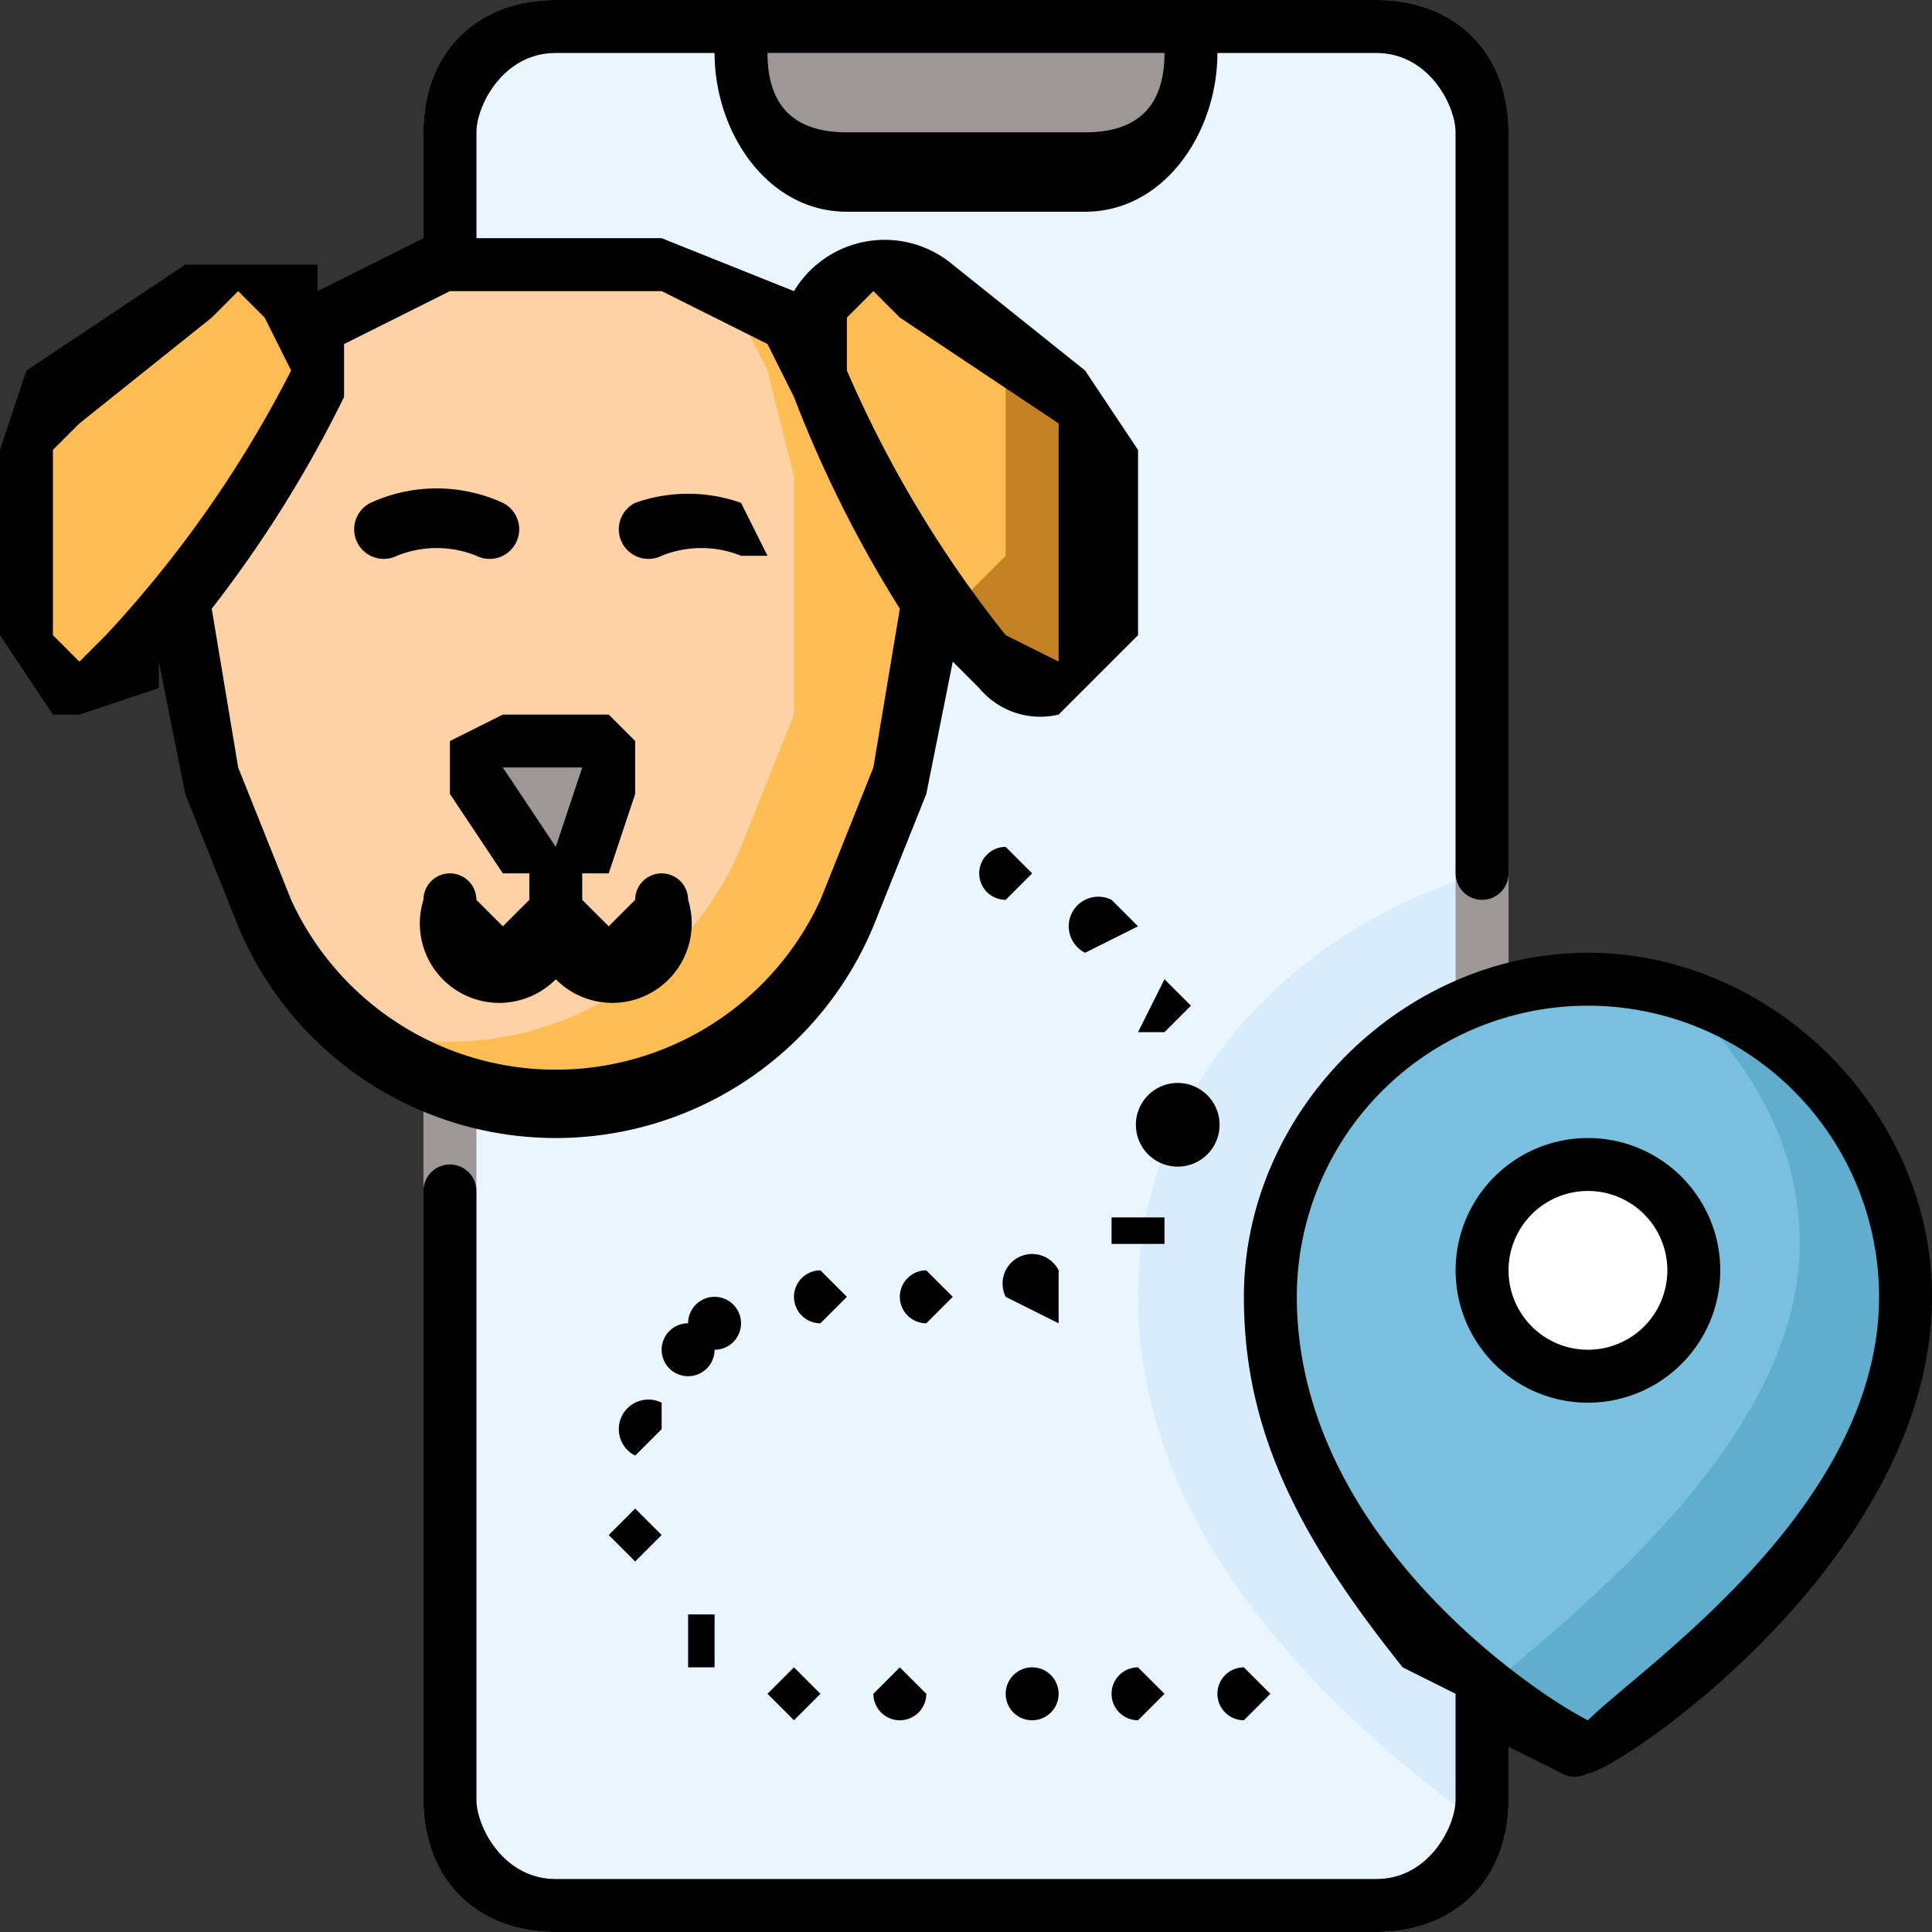 <svg width="73" height="73" fill="none" xmlns="http://www.w3.org/2000/svg"><rect width="100%" height="100%" fill="#333333" stroke="none"/><path d="M52 72H21c-2 0-4-2-4-4V5c0-2 2-4 4-4h31c2 0 4 2 4 4v63c0 2-2 4-4 4Z" fill="#EAF6FF"/><path d="M43 49c0 10 9 17 13 20V33c-7 2-13 8-13 16Z" fill="#D8ECFE"/><path d="M52 73H21c-3 0-5-2-5-5V5c0-3 2-5 5-5h31c3 0 5 2 5 5v63c0 3-2 5-5 5ZM21 2c-2 0-3 2-3 3v63c0 1 1 3 3 3h31c2 0 3-2 3-3V5c0-1-1-3-3-3H21Z" fill="#9E9797"/><path d="M21 41c-4 0-9-2-11-7l-2-5v-9l1-4c1-3 5-6 8-6h8c4 0 7 3 8 6l2 4c1 3 1 6-1 9l-2 5c-2 5-6 7-11 7Z" fill="#FED2A4"/><path d="m35 20-2-4c-1-3-3-5-6-6l2 4 1 4v9l-2 5a12 12 0 0 1-14 7 12 12 0 0 0 18-5l2-5c2-3 2-6 1-9Z" fill="#FFBD54"/><path d="M41 24c0 2-2 3-4 1a45 45 0 0 1-6-11c-2-2 2-5 4-3l5 4 1 2v7Z" fill="#FFBD54"/><path d="m40 15-2-2v8l-2 2 1 2c2 2 4 1 4-1v-7l-1-2Z" fill="#C38325"/><path d="M1 24c0 2 3 3 4 1a45 45 0 0 0 7-11c1-2-2-5-4-3l-6 4-1 2v7Z" fill="#FFBD54"/><path d="M19 28h4l1 1-2 3h-2l-2-3 1-1ZM41 6h-9c-2 0-4-1-4-4V1h17v1c0 3-2 4-4 4Z" fill="#9E9797"/><path d="M72 49c0 10-12 17-12 17s-12-6-12-17a12 12 0 1 1 24 0Z" fill="#78C0DE"/><path d="M63 37c3 3 5 6 5 10 0 8-10 15-12 17l4 2s12-7 12-17c0-5-4-10-9-12Z" fill="#61ADCD"/><path d="M60 52a4 4 0 1 0 0-8 4 4 0 0 0 0 8Z" fill="#fff"/><path d="M42 47h2v-1h-2v1Zm1-12-1-1a1 1 0 1 0-1 2l2-1Zm0 30 1-1-1-1a1 1 0 1 0 0 2Zm4 0 1-1-1-1a1 1 0 1 0 0 2ZM25 21a4 4 0 0 1 3 0h1l-1-2a6 6 0 0 0-4 0 1 1 0 1 0 1 2Zm-7 0a1 1 0 0 0 1-2 6 6 0 0 0-5 0 1 1 0 1 0 1 2 4 4 0 0 1 3 0Zm8 13a1 1 0 1 0-2 0l-1 1-1-1v-1h1l1-3v-2l-1-1h-4l-2 1v2l2 3h1v1l-1 1-1-1a1 1 0 1 0-2 0 3 3 0 0 0 5 3 3 3 0 0 0 5-3Zm-7-5h3l-1 3-2-3Zm14 6 2-5 1-5 1 1a3 3 0 0 0 3 1l3-3v-7l-2-3-5-4a4 4 0 0 0-6 1l-5-2h-7V5c0-1 1-3 3-3h6c0 3 2 6 5 6h9c3 0 5-3 5-6h6c2 0 3 2 3 3v28a1 1 0 1 0 2 0V5c0-3-2-5-5-5H21c-3 0-5 2-5 5v4l-4 2v-1H7l-6 4-1 3v7l2 3h1l3-1v-1l1 5 2 5a13 13 0 0 0 24 0ZM29 2h15c0 2-1 3-3 3h-9c-2 0-3-1-3-3Zm3 10 1-1 1 1 6 4v9l-2-1a44 44 0 0 1-6-10v-2ZM4 24l-1 1-1-1v-7l1-1 5-4 1-1 1 1 1 2a44 44 0 0 1-7 10Zm7 10-2-5-1-6a46 46 0 0 0 5-8v-2l4-2h8l4 2 1 2a46 46 0 0 0 4 8l-1 6-2 5a11 11 0 0 1-20 0Zm33 5 1-1-1-1-1 2h1ZM29 64l1 1 1-1-1-1-1 1Zm17-21a1 1 0 0 0-3-1 1 1 0 0 0 3 1ZM25 54v-1a1 1 0 0 0-1 2l1-1Zm-1 3-1 1 1 1 1-1-1-1Zm36-21c-7 0-13 6-13 13 0 5 2 9 6 14l2 1v4c0 1-1 3-3 3H21c-2 0-3-2-3-3V45a1 1 0 1 0-2 0v23c0 3 2 5 5 5h31c3 0 5-2 5-5v-2l2 1a1 1 0 0 0 1 0c1 0 13-8 13-18 0-7-6-13-13-13Zm0 29c-2-1-11-7-11-16a11 11 0 0 1 22 0c0 8-9 14-11 16ZM27 51a1 1 0 1 0-1-1 1 1 0 1 0 1 1Zm33-8a5 5 0 1 0 0 10 5 5 0 0 0 0-10Zm0 8a3 3 0 1 1 0-6 3 3 0 0 1 0 6ZM27 63v-2h-1v2h1Zm5-14-1-1a1 1 0 0 0 0 2l1-1Zm8-1a1 1 0 0 0-2 1l2 1v-2Zm-1 17a1 1 0 1 0 0-2 1 1 0 1 0 0 2Zm0-32-1-1a1 1 0 1 0 0 2l1-1Zm-5 30-1 1a1 1 0 0 0 2 0l-1-1Zm2-14-1-1a1 1 0 1 0 0 2l1-1Z" fill="#000"/></svg>